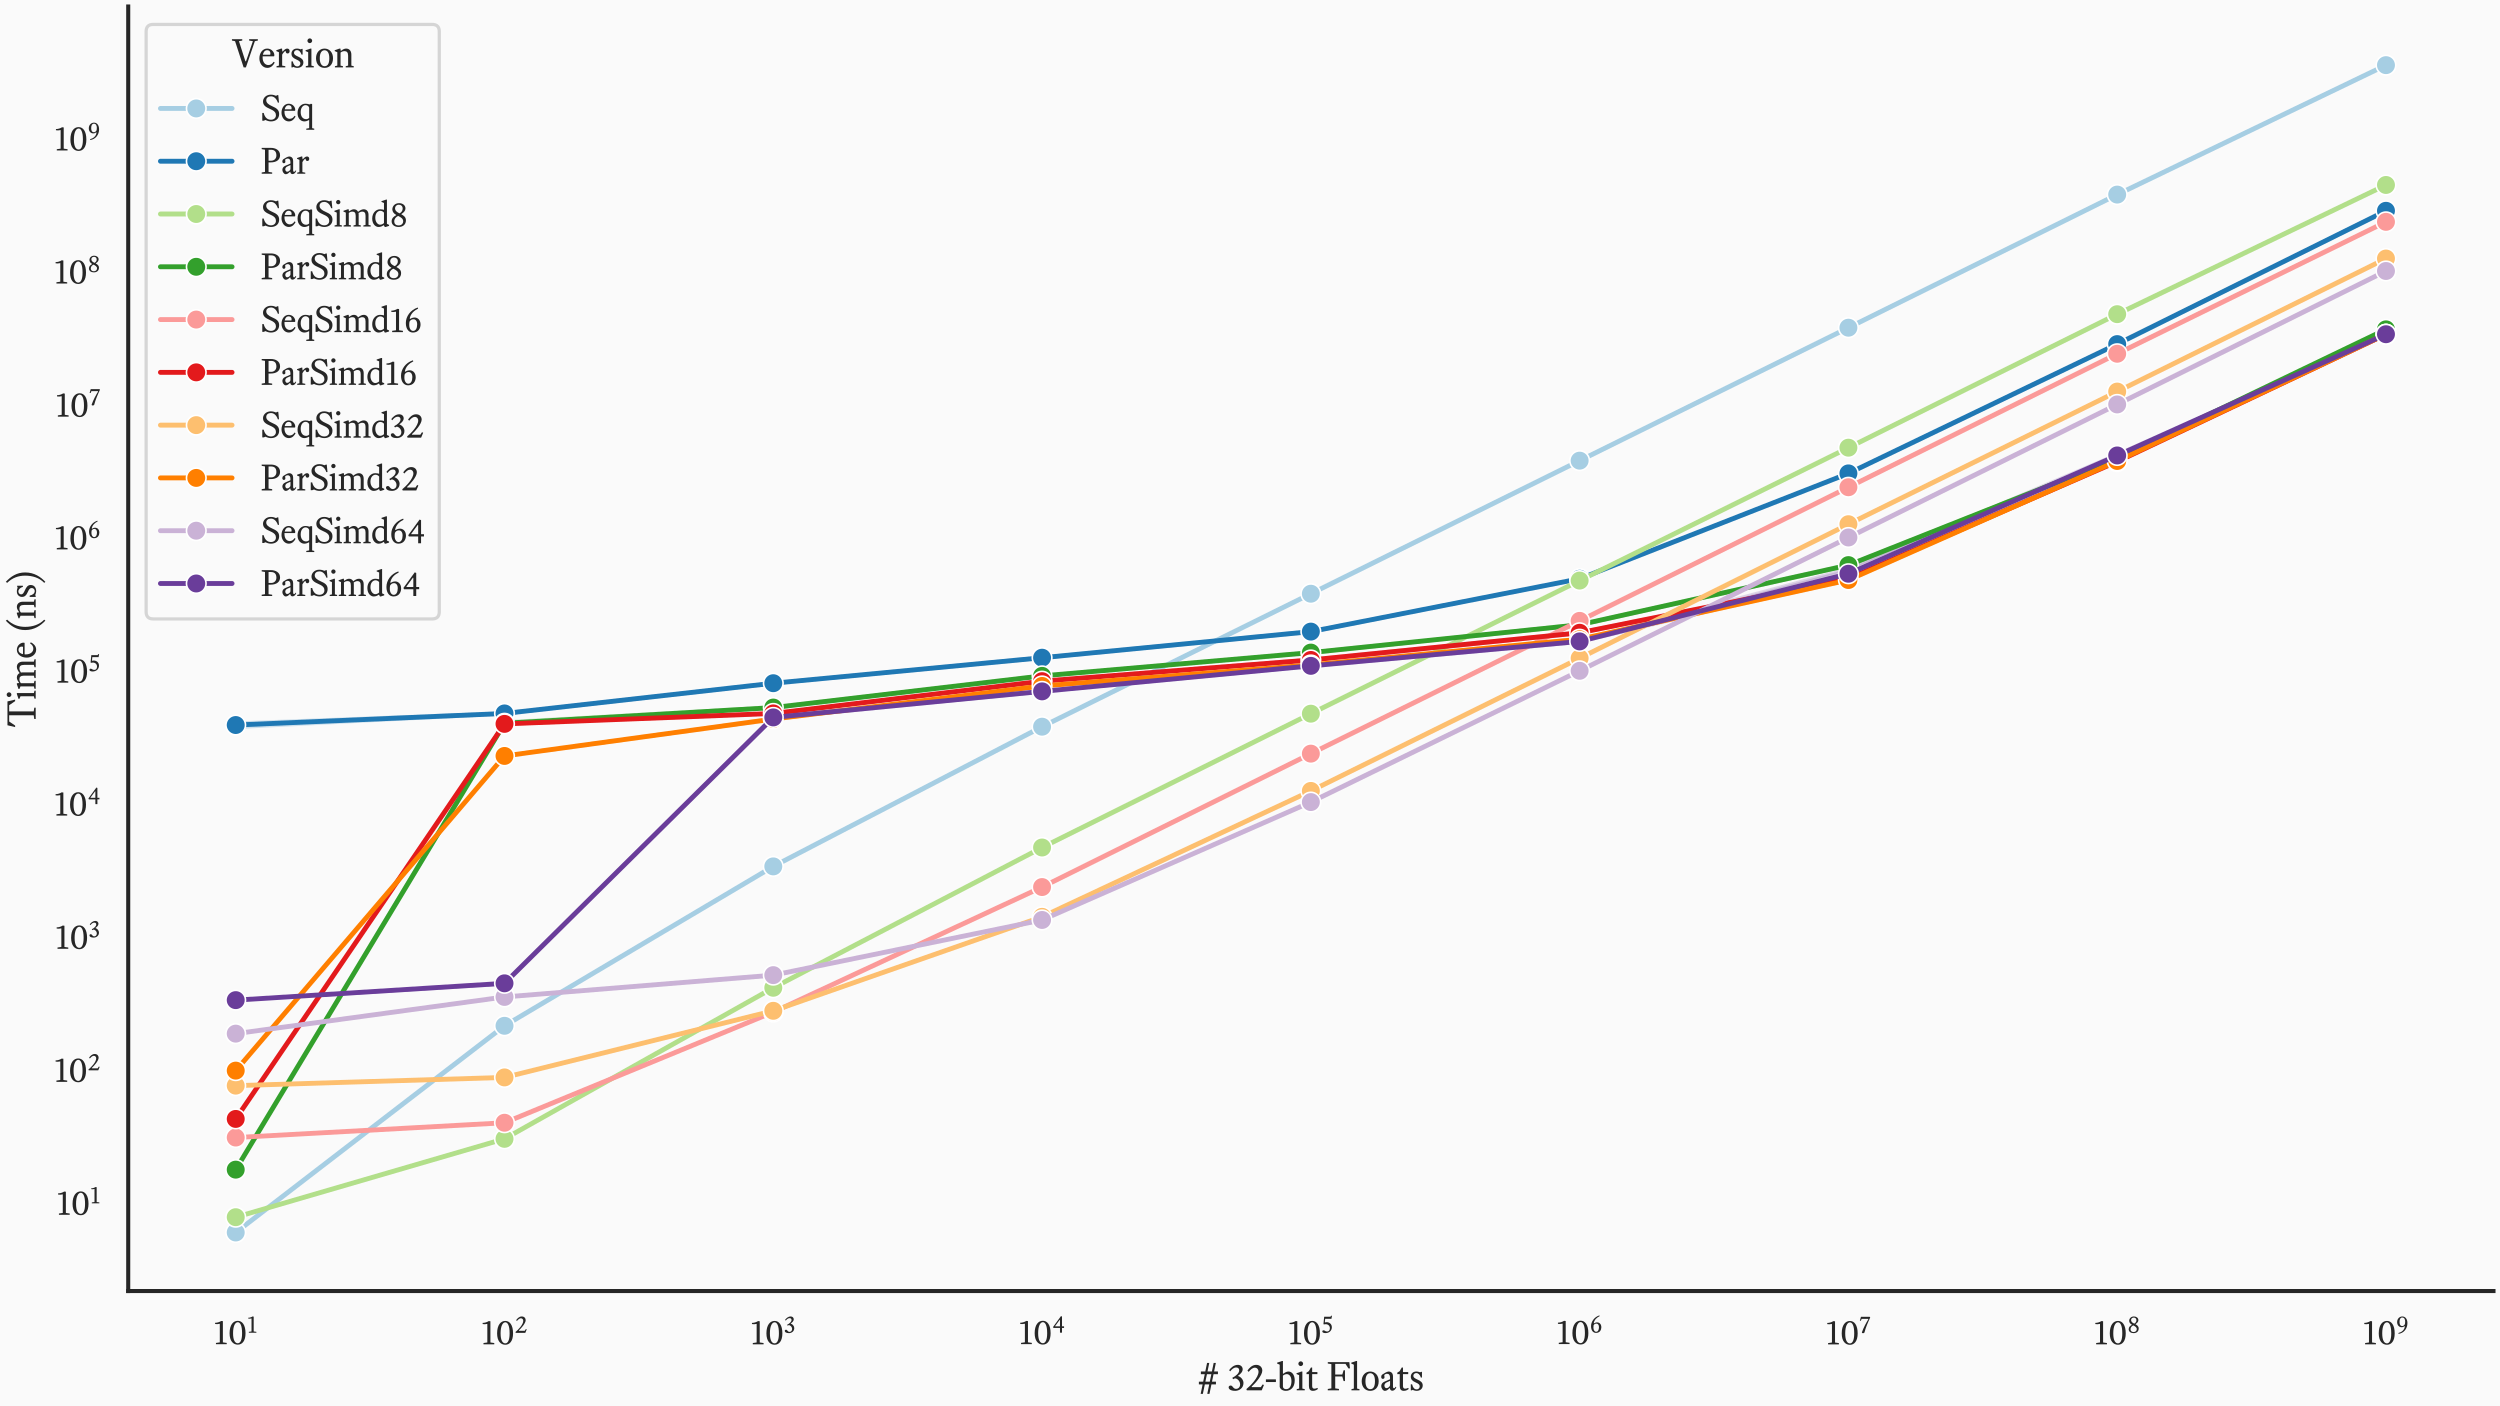 <svg xmlns="http://www.w3.org/2000/svg" xmlns:xlink="http://www.w3.org/1999/xlink" width="1536" height="864" viewBox="0 0 1152 648"><defs><style>*{stroke-linejoin:round;stroke-linecap:butt}</style></defs><g id="figure_1"><path id="patch_1" d="M0 648h1152V0H0z" style="fill:#fafafa"/><g id="axes_1"><path id="patch_2" d="M59.083 594.895H1149V3H59.083z" style="fill:#fafafa"/><g id="matplotlib.axis_1"><g id="xtick_1"><g id="text_1" style="fill:#262626" transform="matrix(.165 0 0 -.165 98.313 619.507)"><defs><path id="EquityBRegular-31" d="M307 3533c205-51 519-39 819 32V320l-672-96V0h1882v224l-672 96v3706l-288 32c-314-199-672-314-1069-320z" transform="scale(.016)"/><path id="EquityBRegular-30" d="M288 1907C288 538 934-77 1722-77c761 0 1350 634 1350 1984 0 1472-589 2176-1350 2176-788 0-1434-685-1434-2176m608 7c0 1318 390 1926 826 1926 403 0 748-538 748-1926 0-1280-345-1748-748-1748-436 0-826 442-826 1748" transform="scale(.016)"/></defs><use xlink:href="#EquityBRegular-31" transform="translate(0 .558)"/><use xlink:href="#EquityBRegular-30" transform="translate(40.7 .558)"/><use xlink:href="#EquityBRegular-31" transform="matrix(.7 0 0 .7 94.001 32.616)"/></g></g><g id="xtick_2"><g id="text_2" style="fill:#262626" transform="matrix(.165 0 0 -.165 221.59 619.507)"><defs><path id="EquityBRegular-32" d="M2176 2989c0-935-1280-2253-1946-2784L307 0h2375l358 864-211 83-288-435H1107l-38 90c582 518 1709 1798 1709 2553 0 506-340 928-992 928-647 0-1146-557-1383-921l192-205c314 384 634 672 992 672 371 0 589-301 589-640" transform="scale(.016)"/></defs><use xlink:href="#EquityBRegular-31" transform="translate(0 .284)"/><use xlink:href="#EquityBRegular-30" transform="translate(40.7 .284)"/><use xlink:href="#EquityBRegular-32" transform="matrix(.7 0 0 .7 94.001 32.342)"/></g></g><g id="xtick_3"><g id="text_3" style="fill:#262626" transform="matrix(.165 0 0 -.165 345.69 619.507)"><defs><path id="EquityBRegular-33" d="M2470 3366c0 442-352 717-761 717-679 0-1152-499-1408-851l179-192c243 339 563 621 947 621 295 0 487-154 487-455 0-441-474-876-1108-1203l148-224 230 128c205 96 877-288 877-947 0-506-359-723-634-723-518 0-518 537-870 537-224 0-333-147-333-281 0-327 371-570 1056-570 595 0 1318 410 1318 1255 0 512-416 985-857 1113v64c301 199 729 570 729 1011" transform="scale(.016)"/></defs><use xlink:href="#EquityBRegular-31" transform="translate(0 .284)"/><use xlink:href="#EquityBRegular-30" transform="translate(40.7 .284)"/><use xlink:href="#EquityBRegular-33" transform="matrix(.7 0 0 .7 94.001 32.342)"/></g></g><g id="xtick_4"><g id="text_4" style="fill:#262626" transform="matrix(.165 0 0 -.165 469.297 619.507)"><defs><path id="EquityBRegular-34" d="M2214 4134 237 1414l102-236h1626V0h505v1184h512v390h-512v2452zm-249-972V1574H781l-32 64 1145 1562z" transform="scale(.016)"/></defs><use xlink:href="#EquityBRegular-31" transform="translate(0 .727)"/><use xlink:href="#EquityBRegular-30" transform="translate(40.7 .727)"/><use xlink:href="#EquityBRegular-34" transform="matrix(.7 0 0 .7 94.001 32.784)"/></g></g><g id="xtick_5"><g id="text_5" style="fill:#262626" transform="matrix(.165 0 0 -.165 593.4 619.507)"><defs><path id="EquityBRegular-35" d="m506 2189 115-115c57 12 185 70 467 70 602 0 1024-435 1024-986 0-595-294-838-698-838-486 0-531 301-889 301-205 0-301-141-301-295 0-243 320-403 794-403 896 0 1587 583 1587 1472 0 813-666 1255-1287 1255-192 0-313-32-396-71l-64 64 83 851h1561l135 762h-218l-166-250H685z" transform="scale(.016)"/></defs><use xlink:href="#EquityBRegular-31" transform="translate(0 .392)"/><use xlink:href="#EquityBRegular-30" transform="translate(40.7 .392)"/><use xlink:href="#EquityBRegular-35" transform="matrix(.7 0 0 .7 94.001 32.45)"/></g></g><g id="xtick_6"><g id="text_6" style="fill:#262626" transform="matrix(.165 0 0 -.165 717.088 619.507)"><defs><path id="EquityBRegular-36" d="M973 2355c160 871 768 1395 1472 1747l-64 192C1082 3859 301 2733 301 1587 301 499 838-77 1542-77c973 0 1325 768 1325 1402 0 877-582 1222-1024 1222-320 0-601-109-768-243zm-39-544c154 295 410 435 698 435 346 0 646-275 646-896 0-684-256-1145-710-1145-378 0-678 416-678 1043 0 192 12 416 44 563" transform="scale(.016)"/></defs><use xlink:href="#EquityBRegular-31" transform="translate(0 .977)"/><use xlink:href="#EquityBRegular-30" transform="translate(40.7 .977)"/><use xlink:href="#EquityBRegular-36" transform="matrix(.7 0 0 .7 94.001 33.034)"/></g></g><g id="xtick_7"><g id="text_7" style="fill:#262626" transform="matrix(.165 0 0 -.165 841.19 619.507)"><defs><path id="EquityBRegular-37" d="M2637 4006H448l-275-979h256l185 467h1632l45-89C1773 2560 1094 1331 691 166 634 0 781-77 954-77c249 0 352 109 384 237 249 1056 902 2598 1420 3680z" transform="scale(.016)"/></defs><use xlink:href="#EquityBRegular-31" transform="translate(0 .127)"/><use xlink:href="#EquityBRegular-30" transform="translate(40.7 .127)"/><use xlink:href="#EquityBRegular-37" transform="matrix(.7 0 0 .7 94.001 32.184)"/></g></g><g id="xtick_8"><g id="text_8" style="fill:#262626" transform="matrix(.165 0 0 -.165 964.714 619.507)"><defs><path id="EquityBRegular-38" d="M365 902c0-601 518-979 1222-979 768 0 1274 448 1274 1159 0 563-384 832-794 1049v51c461 301 711 589 711 986 0 538-487 915-1108 915-736 0-1184-525-1184-1094 0-378 263-749 672-954v-57c-403-218-793-500-793-1076m454-12c0 441 288 787 679 966 492-243 883-486 883-928 0-435-314-730-794-730-544 0-768 314-768 692m141 2304c0 313 243 614 666 614 384 0 665-250 665-659 0-371-179-627-531-851-467 204-800 460-800 896" transform="scale(.016)"/></defs><use xlink:href="#EquityBRegular-31" transform="translate(0 .284)"/><use xlink:href="#EquityBRegular-30" transform="translate(40.7 .284)"/><use xlink:href="#EquityBRegular-38" transform="matrix(.7 0 0 .7 94.001 32.342)"/></g></g><g id="xtick_9"><g id="text_9" style="fill:#262626" transform="matrix(.165 0 0 -.165 1088.65 619.507)"><defs><path id="EquityBRegular-39" d="M2163 1606C2061 704 1363 154 589-32l-32-224C1926-90 2803 1075 2803 2419c0 1031-531 1664-1273 1664-602 0-1293-486-1293-1401 0-845 550-1287 1120-1287 313 0 537 128 704 263zm7 544c-173-281-359-460-666-460-403 0-672 268-672 1030 0 730 250 1101 672 1101 493 0 736-410 736-999 0-300-32-505-70-672" transform="scale(.016)"/></defs><use xlink:href="#EquityBRegular-31" transform="translate(0 .284)"/><use xlink:href="#EquityBRegular-30" transform="translate(40.7 .284)"/><use xlink:href="#EquityBRegular-39" transform="matrix(.7 0 0 .7 94.001 32.342)"/></g></g><g id="text_10" style="fill:#262626" transform="matrix(.18 0 0 -.18 551.887 640.68)"><defs><path id="EquityBRegular-23" d="M1856 4390h-352l-282-1363H512v-441h621L883 1395H192V954h602L480-557h352l314 1511h704L1536-557h352l314 1511h723v441h-634l250 1191h704v441h-615l282 1363h-352l-282-1363h-704zm-621-2995 250 1191h704l-250-1191z" transform="scale(.016)"/><path id="EquityBRegular-2d" d="M205 1760v-429h1600v429z" transform="scale(.016)"/><path id="EquityBRegular-62" d="M966 2349c128 115 359 249 615 249 409 0 749-390 749-1126 0-794-308-1280-852-1280-275 0-512 141-512 442zM448 570c77-378 486-647 998-647 698 0 1408 493 1408 1677 0 1011-544 1414-998 1414-275 0-544-134-838-358l-52 38v2004H813L32 4429v-135l416-185z" transform="scale(.016)"/><path id="EquityBRegular-69" d="M1075 3014H922l-781-268v-135l416-179V288l-384-96V0h1286v192l-384 96zM435 4262c0-198 179-377 378-377 205 0 384 179 384 377 0 205-179 384-384 384-199 0-378-179-378-384" transform="scale(.016)"/><path id="EquityBRegular-74" d="M531 2598V710c0-512 192-787 659-787 372 0 660 186 781 307l-83 167c-166-96-358-128-493-128-211 0-345 134-345 422v1907h838v333h-838v723H851l-339-588-371-231v-237z" transform="scale(.016)"/><path id="EquityBRegular-46" d="M173 4518v-224l576-96V320l-576-96V0h1792v224l-602 96v1901h1133l205-730h224v1728h-224l-205-685H1363v1709h1645l467-729h250l-103 1004z" transform="scale(.016)"/><path id="EquityBRegular-6c" d="M1075 4698H922l-781-269v-135l416-185V288l-384-96V0h1286v192l-384 96z" transform="scale(.016)"/><path id="EquityBRegular-6f" d="M218 1466C218 474 832-77 1581-77s1357 519 1357 1543c0 966-608 1548-1357 1548S218 2419 218 1466m601 6c0 934 359 1274 762 1274s761-327 761-1274c0-1024-358-1280-761-1280S819 550 819 1472" transform="scale(.016)"/><path id="EquityBRegular-61" d="M1677 883c0-301-339-531-583-531-185 0-326 205-326 442 0 249 218 422 358 480l551 249zm365-941c192 0 492 135 646 583l-128 51c-45-109-141-237-250-237-140 0-166 135-166 275v1632c0 448-243 768-704 768-256 0-774-320-1005-480-134-115-179-243-179-384 0-185 115-313 250-313 147 0 281 83 281 249 0 128-32 288-38 365 77 115 288 205 429 205 313 0 492-186 492-608v-269l-902-390c-352-147-506-429-506-711 0-288 256-755 583-755 262 0 467 141 736 423h64c19-263 185-404 397-404" transform="scale(.016)"/><path id="EquityBRegular-73" d="M301 0h179l96 83C678 38 966-77 1235-77c519 0 973 301 973 871 0 473-339 704-832 928-442 204-672 339-672 601 0 263 218 448 486 448 244 0 564-198 711-723h185v915h-140l-160-77c-128 52-340 128-615 128-601 0-870-441-870-812 0-436 230-698 742-916 563-249 679-396 679-659 0-237-192-473-474-473-397 0-634 332-736 806H301z" transform="scale(.016)"/></defs><use xlink:href="#EquityBRegular-23"/><use xlink:href="#EquityBRegular-33" transform="translate(75.7)"/><use xlink:href="#EquityBRegular-32" transform="translate(121)"/><use xlink:href="#EquityBRegular-2d" transform="translate(171.4)"/><use xlink:href="#EquityBRegular-62" transform="translate(202.8)"/><use xlink:href="#EquityBRegular-69" transform="translate(250.8)"/><use xlink:href="#EquityBRegular-74" transform="translate(276.3)"/><use xlink:href="#EquityBRegular-46" transform="translate(330.3)"/><use xlink:href="#EquityBRegular-6c" transform="translate(390.9)"/><use xlink:href="#EquityBRegular-6f" transform="translate(416.4)"/><use xlink:href="#EquityBRegular-61" transform="translate(465.7)"/><use xlink:href="#EquityBRegular-74" transform="translate(508.8)"/><use xlink:href="#EquityBRegular-73" transform="translate(540.8)"/></g></g><g id="matplotlib.axis_2"><g id="ytick_1"><g id="text_11" style="fill:#262626" transform="matrix(.165 0 0 -.165 25.958 559.866)"><use xlink:href="#EquityBRegular-31" transform="translate(0 .558)"/><use xlink:href="#EquityBRegular-30" transform="translate(40.7 .558)"/><use xlink:href="#EquityBRegular-31" transform="matrix(.7 0 0 .7 94.001 32.616)"/></g></g><g id="ytick_2"><g id="text_12" style="fill:#262626" transform="matrix(.165 0 0 -.165 24.803 498.557)"><use xlink:href="#EquityBRegular-31" transform="translate(0 .284)"/><use xlink:href="#EquityBRegular-30" transform="translate(40.7 .284)"/><use xlink:href="#EquityBRegular-32" transform="matrix(.7 0 0 .7 94.001 32.342)"/></g></g><g id="ytick_3"><g id="text_13" style="fill:#262626" transform="matrix(.165 0 0 -.165 25.298 437.248)"><use xlink:href="#EquityBRegular-31" transform="translate(0 .284)"/><use xlink:href="#EquityBRegular-30" transform="translate(40.7 .284)"/><use xlink:href="#EquityBRegular-33" transform="matrix(.7 0 0 .7 94.001 32.342)"/></g></g><g id="ytick_4"><g id="text_14" style="fill:#262626" transform="matrix(.165 0 0 -.165 24.803 375.939)"><use xlink:href="#EquityBRegular-31" transform="translate(0 .727)"/><use xlink:href="#EquityBRegular-30" transform="translate(40.7 .727)"/><use xlink:href="#EquityBRegular-34" transform="matrix(.7 0 0 .7 94.001 32.784)"/></g></g><g id="ytick_5"><g id="text_15" style="fill:#262626" transform="matrix(.165 0 0 -.165 25.298 314.63)"><use xlink:href="#EquityBRegular-31" transform="translate(0 .392)"/><use xlink:href="#EquityBRegular-30" transform="translate(40.7 .392)"/><use xlink:href="#EquityBRegular-35" transform="matrix(.7 0 0 .7 94.001 32.45)"/></g></g><g id="ytick_6"><g id="text_16" style="fill:#262626" transform="matrix(.165 0 0 -.165 24.968 253.32)"><use xlink:href="#EquityBRegular-31" transform="translate(0 .977)"/><use xlink:href="#EquityBRegular-30" transform="translate(40.7 .977)"/><use xlink:href="#EquityBRegular-36" transform="matrix(.7 0 0 .7 94.001 33.034)"/></g></g><g id="ytick_7"><g id="text_17" style="fill:#262626" transform="matrix(.165 0 0 -.165 25.463 192.012)"><use xlink:href="#EquityBRegular-31" transform="translate(0 .127)"/><use xlink:href="#EquityBRegular-30" transform="translate(40.7 .127)"/><use xlink:href="#EquityBRegular-37" transform="matrix(.7 0 0 .7 94.001 32.184)"/></g></g><g id="ytick_8"><g id="text_18" style="fill:#262626" transform="matrix(.165 0 0 -.165 24.803 130.703)"><use xlink:href="#EquityBRegular-31" transform="translate(0 .284)"/><use xlink:href="#EquityBRegular-30" transform="translate(40.7 .284)"/><use xlink:href="#EquityBRegular-38" transform="matrix(.7 0 0 .7 94.001 32.342)"/></g></g><g id="ytick_9"><g id="text_19" style="fill:#262626" transform="matrix(.165 0 0 -.165 24.968 69.394)"><use xlink:href="#EquityBRegular-31" transform="translate(0 .284)"/><use xlink:href="#EquityBRegular-30" transform="translate(40.7 .284)"/><use xlink:href="#EquityBRegular-39" transform="matrix(.7 0 0 .7 94.001 32.342)"/></g></g><g id="text_20" style="fill:#262626" transform="matrix(0 -.18 -.18 0 16.447 335.272)"><defs><path id="EquityBRegular-54" d="M371 4518 77 3290h249l647 953h998V320l-601-96V0h1817v224l-601 96v3923h998l646-953h250l-294 1228z" transform="scale(.016)"/><path id="EquityBRegular-6d" d="M3168 0v192l-384 96v1818c0 89-13 179-19 262 173 109 429 237 633 237 372 0 589-186 589-743V288l-384-96V0h1287v192l-384 96v1747c0 679-391 979-839 979-358 0-672-211-992-448-141 308-416 448-723 448-275 0-518-134-819-358l-51 38-39 320H890l-762-268v-135l416-179V288l-384-96V0h1286v192l-384 96v2080c128 115 359 237 615 237 377 0 589-186 589-743V288l-384-96V0z" transform="scale(.016)"/><path id="EquityBRegular-65" d="M1466 2752c300 0 518-186 518-493 0-64-6-160-32-230H774c84 409 301 723 692 723m-724-979h1799c64 0 70 83 70 205 0 428-422 1036-1139 1036-736 0-1254-697-1254-1574C218 672 710-77 1491-77c640 0 992 487 1184 858l-179 121c-230-371-512-524-851-524-467 0-909 403-909 1216 0 57 0 121 6 179" transform="scale(.016)"/><path id="EquityBRegular-28" d="M2118-1363C1318-602 966 499 966 1683c0 1082 346 2055 1152 2880l-160 218C1101 3981 454 3034 454 1683c0-1459 717-2489 1511-3232z" transform="scale(.016)"/><path id="EquityBRegular-6e" d="M3174 0v192l-384 96v1747c0 679-390 979-838 979-275 0-518-134-819-358l-51 38-39 320H890l-762-268v-135l416-179V288l-384-96V0h1286v192l-384 96v2080c128 115 359 237 615 237 377 0 595-186 595-743V288l-384-96V0z" transform="scale(.016)"/><path id="EquityBRegular-29" d="m134-1363 154-186c794 743 1510 1773 1510 3232 0 1351-646 2298-1504 3098l-160-218c807-825 1152-1798 1152-2880 0-1184-352-2285-1152-3046" transform="scale(.016)"/></defs><use xlink:href="#EquityBRegular-54"/><use xlink:href="#EquityBRegular-69" transform="translate(71.2)"/><use xlink:href="#EquityBRegular-6d" transform="translate(96.7)"/><use xlink:href="#EquityBRegular-65" transform="translate(175.6)"/><use xlink:href="#EquityBRegular-28" transform="translate(242.4)"/><use xlink:href="#EquityBRegular-6e" transform="translate(277.6)"/><use xlink:href="#EquityBRegular-73" transform="translate(329.7)"/><use xlink:href="#EquityBRegular-29" transform="translate(368.4)"/></g></g><g id="FillBetweenPolyCollection_1"><defs><path id="me56386e0fa" d="M108.625-80.132v.122l123.854-95.251 123.854-73.47 123.854-64.304 123.855-61.333 123.854-61.32 123.854-61.285 123.854-61.3 123.854-59.61v-.212l-123.854 59.71L851.75-497.02l-123.854 61.24-123.854 61.321-123.855 61.205-123.854 64.448-123.854 73.437z" style="stroke:#a6cee3;stroke-opacity:.2;stroke-width:1.5"/></defs><g clip-path="url(#p1afd0a4e91)"><use xlink:href="#me56386e0fa" y="648" style="fill:#a6cee3;fill-opacity:.2;stroke:#a6cee3;stroke-opacity:.2;stroke-width:1.5"/></g></g><g id="FillBetweenPolyCollection_2"><defs><path id="m9a1bfcbd05" d="M108.625-314.825v2.061l123.854-6.29 123.854-13.937 123.854-11.718 123.855-11.997 123.854-24.498 123.854-48.6 123.854-59.474 123.854-61.468v-.259L975.604-489.62 851.75-429.919l-123.854 48.486-123.854 24.23-123.855 12.022-123.854 11.84-123.854 13.902z" style="stroke:#1f78b4;stroke-opacity:.2;stroke-width:1.5"/></defs><g clip-path="url(#p1afd0a4e91)"><use xlink:href="#m9a1bfcbd05" y="648" style="fill:#1f78b4;fill-opacity:.2;stroke:#1f78b4;stroke-opacity:.2;stroke-width:1.5"/></g></g><g id="FillBetweenPolyCollection_3"><defs><path id="me8e10c7ef0" d="M108.625-87.217v.184l123.854-36.11 123.854-69.642 123.854-64.644 123.855-61.658 123.854-61.33 123.854-61.265 123.854-61.456 123.854-59.54v-.189l-123.854 59.531-123.854 61.602-123.854 61.217-123.854 61.336-123.855 61.663-123.854 64.638-123.854 69.573z" style="stroke:#b2df8a;stroke-opacity:.2;stroke-width:1.5"/></defs><g clip-path="url(#p1afd0a4e91)"><use xlink:href="#me8e10c7ef0" y="648" style="fill:#b2df8a;fill-opacity:.2;stroke:#b2df8a;stroke-opacity:.2;stroke-width:1.5"/></g></g><g id="FillBetweenPolyCollection_4"><defs><path id="md18dd9688c" d="M108.625-109.075v.088l123.854-205.056 123.854-7.631 123.854-14.746 123.855-10.648 123.854-12.755 123.854-27.494 123.854-49.125 123.854-59.476v-.715l-123.854 59.575-123.854 49.17-123.854 27.465-123.854 12.936L480.187-336.7 356.333-322.22l-123.854 6.837z" style="stroke:#33a02c;stroke-opacity:.2;stroke-width:1.5"/></defs><g clip-path="url(#p1afd0a4e91)"><use xlink:href="#md18dd9688c" y="648" style="fill:#33a02c;fill-opacity:.2;stroke:#33a02c;stroke-opacity:.2;stroke-width:1.5"/></g></g><g id="FillBetweenPolyCollection_5"><defs><path id="m30d14d9b09" d="M108.625-123.883v.12l123.854-6.842 123.854-50.966 123.854-57.652 123.855-61.45 123.854-61.211 123.854-61.512 123.854-61.466 123.854-60.828v-.189l-123.854 60.746-123.854 61.557-123.854 61.632-123.854 61.171-123.855 61.498-123.854 57.596-123.854 51.007z" style="stroke:#fb9a99;stroke-opacity:.2;stroke-width:1.5"/></defs><g clip-path="url(#p1afd0a4e91)"><use xlink:href="#m30d14d9b09" y="648" style="fill:#fb9a99;fill-opacity:.2;stroke:#fb9a99;stroke-opacity:.2;stroke-width:1.5"/></g></g><g id="FillBetweenPolyCollection_6"><defs><path id="mff1ab9a682" d="M108.625-132.466v.13L232.479-314.23l123.854-4.889 123.854-14.735 123.855-9.591 123.854-12.62 123.854-25.14 123.854-53.968 123.854-58.752v-.095l-123.854 58.639-123.854 53.834-123.854 24.805-123.854 12.485-123.855 9.897-123.854 14.96-123.854 4.773z" style="stroke:#e31a1c;stroke-opacity:.2;stroke-width:1.5"/></defs><g clip-path="url(#p1afd0a4e91)"><use xlink:href="#mff1ab9a682" y="648" style="fill:#e31a1c;fill-opacity:.2;stroke:#e31a1c;stroke-opacity:.2;stroke-width:1.5"/></g></g><g id="FillBetweenPolyCollection_7"><defs><path id="mdbce5f2c1e" d="M108.625-147.809v.14l123.854-3.826 123.854-30.584 123.854-43.412 123.855-57.997 123.854-61.191 123.854-61.665 123.854-61.172 123.854-61.26v-.194l-123.854 61.357-123.854 61.05-123.854 61.848-123.854 61.096-123.855 58.052-123.854 43.202-123.854 30.801z" style="stroke:#fdbf6f;stroke-opacity:.2;stroke-width:1.5"/></defs><g clip-path="url(#p1afd0a4e91)"><use xlink:href="#mdbce5f2c1e" y="648" style="fill:#fdbf6f;fill-opacity:.2;stroke:#fdbf6f;stroke-opacity:.2;stroke-width:1.5"/></g></g><g id="FillBetweenPolyCollection_8"><defs><path id="mf5f29d0288" d="M108.625-154.782v.237L232.479-299.48l123.854-16.941 123.854-15.155 123.855-9.601 123.854-11.895 123.854-27.46 123.854-54.908 123.854-58.496v-.066l-123.854 58.277-123.854 54.819-123.854 27.112-123.854 11.841-123.855 9.718-123.854 15.278L232.48-299.81z" style="stroke:#ff7f00;stroke-opacity:.2;stroke-width:1.5"/></defs><g clip-path="url(#p1afd0a4e91)"><use xlink:href="#mf5f29d0288" y="648" style="fill:#ff7f00;fill-opacity:.2;stroke:#ff7f00;stroke-opacity:.2;stroke-width:1.5"/></g></g><g id="FillBetweenPolyCollection_9"><defs><path id="m9f44f82a59" d="M108.625-171.77v.145l123.854-16.904 123.854-10.098 123.854-25.426 123.855-54.314 123.854-60.483 123.854-61.43 123.854-61.307 123.854-61.442v-.23l-123.854 61.562L851.75-400.37 727.896-338.93l-123.854 60.48-123.855 54.349-123.854 25.4-123.854 10.004z" style="stroke:#cab2d6;stroke-opacity:.2;stroke-width:1.5"/></defs><g clip-path="url(#p1afd0a4e91)"><use xlink:href="#m9f44f82a59" y="648" style="fill:#cab2d6;fill-opacity:.2;stroke:#cab2d6;stroke-opacity:.2;stroke-width:1.5"/></g></g><g id="FillBetweenPolyCollection_10"><defs><path id="mecf4348dee" d="M108.625-187.185v.088l123.854-7.638 123.854-122.162 123.854-12.35 123.855-11.664 123.854-11.192 123.854-29.546 123.854-55.938 123.854-56.344v-.123l-123.854 55.35-123.854 52.797-123.854 33.165-123.854 11.326-123.855 11.83-123.854 11.64L232.48-195.039z" style="stroke:#6a3d9a;stroke-opacity:.2;stroke-width:1.5"/></defs><g clip-path="url(#p1afd0a4e91)"><use xlink:href="#mecf4348dee" y="648" style="fill:#6a3d9a;fill-opacity:.2;stroke:#6a3d9a;stroke-opacity:.2;stroke-width:1.5"/></g></g><g id="line2d_1"><path d="m108.625 567.931 123.854-95.243 123.854-73.453 123.854-64.375 123.855-61.272 123.854-61.317 123.854-61.266 123.854-61.339 123.854-59.646" clip-path="url(#p1afd0a4e91)" style="fill:none;stroke:#a6cee3;stroke-width:2.25;stroke-linecap:round"/><defs><path id="m28c8f9e416" d="M0 4.5a4.5 4.5 0 1 0 0-9 4.5 4.5 0 0 0 0 9z" style="stroke:#fff;stroke-width:.75"/></defs><g clip-path="url(#p1afd0a4e91)"><use xlink:href="#m28c8f9e416" x="108.625" y="567.931" style="fill:#a6cee3;stroke:#fff;stroke-width:.75"/><use xlink:href="#m28c8f9e416" x="232.479" y="472.688" style="fill:#a6cee3;stroke:#fff;stroke-width:.75"/><use xlink:href="#m28c8f9e416" x="356.333" y="399.235" style="fill:#a6cee3;stroke:#fff;stroke-width:.75"/><use xlink:href="#m28c8f9e416" x="480.187" y="334.86" style="fill:#a6cee3;stroke:#fff;stroke-width:.75"/><use xlink:href="#m28c8f9e416" x="604.042" y="273.588" style="fill:#a6cee3;stroke:#fff;stroke-width:.75"/><use xlink:href="#m28c8f9e416" x="727.896" y="212.271" style="fill:#a6cee3;stroke:#fff;stroke-width:.75"/><use xlink:href="#m28c8f9e416" x="851.75" y="151.005" style="fill:#a6cee3;stroke:#fff;stroke-width:.75"/><use xlink:href="#m28c8f9e416" x="975.604" y="89.666" style="fill:#a6cee3;stroke:#fff;stroke-width:.75"/><use xlink:href="#m28c8f9e416" x="1099.458" y="30.02" style="fill:#a6cee3;stroke:#fff;stroke-width:.75"/></g></g><g id="line2d_2"><path d="m108.625 334.094 123.854-5.342 123.854-13.93 123.854-11.75 123.855-12.027 123.854-24.358L851.75 218.14l123.854-59.577 123.854-61.427" clip-path="url(#p1afd0a4e91)" style="fill:none;stroke:#1f78b4;stroke-width:2.25;stroke-linecap:round"/><defs><path id="m726bb22113" d="M0 4.5a4.5 4.5 0 1 0 0-9 4.5 4.5 0 0 0 0 9z" style="stroke:#fff;stroke-width:.75"/></defs><g clip-path="url(#p1afd0a4e91)"><use xlink:href="#m726bb22113" x="108.625" y="334.094" style="fill:#1f78b4;stroke:#fff;stroke-width:.75"/><use xlink:href="#m726bb22113" x="232.479" y="328.752" style="fill:#1f78b4;stroke:#fff;stroke-width:.75"/><use xlink:href="#m726bb22113" x="356.333" y="314.823" style="fill:#1f78b4;stroke:#fff;stroke-width:.75"/><use xlink:href="#m726bb22113" x="480.187" y="303.071" style="fill:#1f78b4;stroke:#fff;stroke-width:.75"/><use xlink:href="#m726bb22113" x="604.042" y="291.045" style="fill:#1f78b4;stroke:#fff;stroke-width:.75"/><use xlink:href="#m726bb22113" x="727.896" y="266.687" style="fill:#1f78b4;stroke:#fff;stroke-width:.75"/><use xlink:href="#m726bb22113" x="851.75" y="218.14" style="fill:#1f78b4;stroke:#fff;stroke-width:.75"/><use xlink:href="#m726bb22113" x="975.604" y="158.563" style="fill:#1f78b4;stroke:#fff;stroke-width:.75"/><use xlink:href="#m726bb22113" x="1099.458" y="97.136" style="fill:#1f78b4;stroke:#fff;stroke-width:.75"/></g></g><g id="line2d_3"><path d="m108.625 560.883 123.854-36.105 123.854-69.612 123.854-64.635 123.855-61.664 123.854-61.333 123.854-61.24 123.854-61.524 123.854-59.537" clip-path="url(#p1afd0a4e91)" style="fill:none;stroke:#b2df8a;stroke-width:2.25;stroke-linecap:round"/><defs><path id="m769a76b542" d="M0 4.5a4.5 4.5 0 1 0 0-9 4.5 4.5 0 0 0 0 9z" style="stroke:#fff;stroke-width:.75"/></defs><g clip-path="url(#p1afd0a4e91)"><use xlink:href="#m769a76b542" x="108.625" y="560.883" style="fill:#b2df8a;stroke:#fff;stroke-width:.75"/><use xlink:href="#m769a76b542" x="232.479" y="524.778" style="fill:#b2df8a;stroke:#fff;stroke-width:.75"/><use xlink:href="#m769a76b542" x="356.333" y="455.166" style="fill:#b2df8a;stroke:#fff;stroke-width:.75"/><use xlink:href="#m769a76b542" x="480.187" y="390.531" style="fill:#b2df8a;stroke:#fff;stroke-width:.75"/><use xlink:href="#m769a76b542" x="604.042" y="328.867" style="fill:#b2df8a;stroke:#fff;stroke-width:.75"/><use xlink:href="#m769a76b542" x="727.896" y="267.534" style="fill:#b2df8a;stroke:#fff;stroke-width:.75"/><use xlink:href="#m769a76b542" x="851.75" y="206.294" style="fill:#b2df8a;stroke:#fff;stroke-width:.75"/><use xlink:href="#m769a76b542" x="975.604" y="144.77" style="fill:#b2df8a;stroke:#fff;stroke-width:.75"/><use xlink:href="#m769a76b542" x="1099.458" y="85.233" style="fill:#b2df8a;stroke:#fff;stroke-width:.75"/></g></g><g id="line2d_4"><path d="m108.625 538.972 123.854-205.694 123.854-7.233 123.854-14.606 123.855-10.726 123.854-12.837 123.854-27.474 123.854-49.118 123.854-59.515" clip-path="url(#p1afd0a4e91)" style="fill:none;stroke:#33a02c;stroke-width:2.25;stroke-linecap:round"/><defs><path id="mfed8202e74" d="M0 4.5a4.5 4.5 0 1 0 0-9 4.5 4.5 0 0 0 0 9z" style="stroke:#fff;stroke-width:.75"/></defs><g clip-path="url(#p1afd0a4e91)"><use xlink:href="#mfed8202e74" x="108.625" y="538.972" style="fill:#33a02c;stroke:#fff;stroke-width:.75"/><use xlink:href="#mfed8202e74" x="232.479" y="333.278" style="fill:#33a02c;stroke:#fff;stroke-width:.75"/><use xlink:href="#mfed8202e74" x="356.333" y="326.045" style="fill:#33a02c;stroke:#fff;stroke-width:.75"/><use xlink:href="#mfed8202e74" x="480.187" y="311.439" style="fill:#33a02c;stroke:#fff;stroke-width:.75"/><use xlink:href="#mfed8202e74" x="604.042" y="300.713" style="fill:#33a02c;stroke:#fff;stroke-width:.75"/><use xlink:href="#mfed8202e74" x="727.896" y="287.876" style="fill:#33a02c;stroke:#fff;stroke-width:.75"/><use xlink:href="#mfed8202e74" x="851.75" y="260.402" style="fill:#33a02c;stroke:#fff;stroke-width:.75"/><use xlink:href="#mfed8202e74" x="975.604" y="211.284" style="fill:#33a02c;stroke:#fff;stroke-width:.75"/><use xlink:href="#mfed8202e74" x="1099.458" y="151.769" style="fill:#33a02c;stroke:#fff;stroke-width:.75"/></g></g><g id="line2d_5"><path d="m108.625 524.182 123.854-6.818 123.854-50.99 123.854-57.621 123.855-61.473 123.854-61.189L851.75 224.52l123.854-61.502 123.854-60.787" clip-path="url(#p1afd0a4e91)" style="fill:none;stroke:#fb9a99;stroke-width:2.25;stroke-linecap:round"/><defs><path id="m074b8b4db3" d="M0 4.5a4.5 4.5 0 1 0 0-9 4.5 4.5 0 0 0 0 9z" style="stroke:#fff;stroke-width:.75"/></defs><g clip-path="url(#p1afd0a4e91)"><use xlink:href="#m074b8b4db3" x="108.625" y="524.182" style="fill:#fb9a99;stroke:#fff;stroke-width:.75"/><use xlink:href="#m074b8b4db3" x="232.479" y="517.364" style="fill:#fb9a99;stroke:#fff;stroke-width:.75"/><use xlink:href="#m074b8b4db3" x="356.333" y="466.374" style="fill:#fb9a99;stroke:#fff;stroke-width:.75"/><use xlink:href="#m074b8b4db3" x="480.187" y="408.753" style="fill:#fb9a99;stroke:#fff;stroke-width:.75"/><use xlink:href="#m074b8b4db3" x="604.042" y="347.28" style="fill:#fb9a99;stroke:#fff;stroke-width:.75"/><use xlink:href="#m074b8b4db3" x="727.896" y="286.091" style="fill:#fb9a99;stroke:#fff;stroke-width:.75"/><use xlink:href="#m074b8b4db3" x="851.75" y="224.519" style="fill:#fb9a99;stroke:#fff;stroke-width:.75"/><use xlink:href="#m074b8b4db3" x="975.604" y="163.017" style="fill:#fb9a99;stroke:#fff;stroke-width:.75"/><use xlink:href="#m074b8b4db3" x="1099.458" y="102.23" style="fill:#fb9a99;stroke:#fff;stroke-width:.75"/></g></g><g id="line2d_6"><path d="m108.625 515.601 123.854-182.034 123.854-4.821 123.854-14.863 123.855-9.78 123.854-12.524 123.854-24.95 123.854-53.911 123.854-58.69" clip-path="url(#p1afd0a4e91)" style="fill:none;stroke:#e31a1c;stroke-width:2.25;stroke-linecap:round"/><defs><path id="mb2ee109e30" d="M0 4.5a4.5 4.5 0 1 0 0-9 4.5 4.5 0 0 0 0 9z" style="stroke:#fff;stroke-width:.75"/></defs><g clip-path="url(#p1afd0a4e91)"><use xlink:href="#mb2ee109e30" x="108.625" y="515.601" style="fill:#e31a1c;stroke:#fff;stroke-width:.75"/><use xlink:href="#mb2ee109e30" x="232.479" y="333.567" style="fill:#e31a1c;stroke:#fff;stroke-width:.75"/><use xlink:href="#mb2ee109e30" x="356.333" y="328.746" style="fill:#e31a1c;stroke:#fff;stroke-width:.75"/><use xlink:href="#mb2ee109e30" x="480.187" y="313.883" style="fill:#e31a1c;stroke:#fff;stroke-width:.75"/><use xlink:href="#mb2ee109e30" x="604.042" y="304.102" style="fill:#e31a1c;stroke:#fff;stroke-width:.75"/><use xlink:href="#mb2ee109e30" x="727.896" y="291.579" style="fill:#e31a1c;stroke:#fff;stroke-width:.75"/><use xlink:href="#mb2ee109e30" x="851.75" y="266.63" style="fill:#e31a1c;stroke:#fff;stroke-width:.75"/><use xlink:href="#mb2ee109e30" x="975.604" y="212.718" style="fill:#e31a1c;stroke:#fff;stroke-width:.75"/><use xlink:href="#mb2ee109e30" x="1099.458" y="154.028" style="fill:#e31a1c;stroke:#fff;stroke-width:.75"/></g></g><g id="line2d_7"><path d="m108.625 500.263 123.854-3.788 123.854-30.695 123.854-43.308 123.855-58.016 123.854-61.152 123.854-61.75 123.854-61.118 123.854-61.3" clip-path="url(#p1afd0a4e91)" style="fill:none;stroke:#fdbf6f;stroke-width:2.25;stroke-linecap:round"/><defs><path id="m342fd8264e" d="M0 4.5a4.5 4.5 0 1 0 0-9 4.5 4.5 0 0 0 0 9z" style="stroke:#fff;stroke-width:.75"/></defs><g clip-path="url(#p1afd0a4e91)"><use xlink:href="#m342fd8264e" x="108.625" y="500.263" style="fill:#fdbf6f;stroke:#fff;stroke-width:.75"/><use xlink:href="#m342fd8264e" x="232.479" y="496.475" style="fill:#fdbf6f;stroke:#fff;stroke-width:.75"/><use xlink:href="#m342fd8264e" x="356.333" y="465.78" style="fill:#fdbf6f;stroke:#fff;stroke-width:.75"/><use xlink:href="#m342fd8264e" x="480.187" y="422.472" style="fill:#fdbf6f;stroke:#fff;stroke-width:.75"/><use xlink:href="#m342fd8264e" x="604.042" y="364.456" style="fill:#fdbf6f;stroke:#fff;stroke-width:.75"/><use xlink:href="#m342fd8264e" x="727.896" y="303.304" style="fill:#fdbf6f;stroke:#fff;stroke-width:.75"/><use xlink:href="#m342fd8264e" x="851.75" y="241.553" style="fill:#fdbf6f;stroke:#fff;stroke-width:.75"/><use xlink:href="#m342fd8264e" x="975.604" y="180.436" style="fill:#fdbf6f;stroke:#fff;stroke-width:.75"/><use xlink:href="#m342fd8264e" x="1099.458" y="119.135" style="fill:#fdbf6f;stroke:#fff;stroke-width:.75"/></g></g><g id="line2d_8"><path d="M108.625 493.343 232.479 348.34l123.854-17.016 123.854-15.244 123.855-9.672 123.854-11.856 123.854-27.28 123.854-54.852 123.854-58.389" clip-path="url(#p1afd0a4e91)" style="fill:none;stroke:#ff7f00;stroke-width:2.25;stroke-linecap:round"/><defs><path id="md2422b0ae8" d="M0 4.5a4.5 4.5 0 1 0 0-9 4.5 4.5 0 0 0 0 9z" style="stroke:#fff;stroke-width:.75"/></defs><g clip-path="url(#p1afd0a4e91)"><use xlink:href="#md2422b0ae8" x="108.625" y="493.343" style="fill:#ff7f00;stroke:#fff;stroke-width:.75"/><use xlink:href="#md2422b0ae8" x="232.479" y="348.341" style="fill:#ff7f00;stroke:#fff;stroke-width:.75"/><use xlink:href="#md2422b0ae8" x="356.333" y="331.325" style="fill:#ff7f00;stroke:#fff;stroke-width:.75"/><use xlink:href="#md2422b0ae8" x="480.187" y="316.081" style="fill:#ff7f00;stroke:#fff;stroke-width:.75"/><use xlink:href="#md2422b0ae8" x="604.042" y="306.409" style="fill:#ff7f00;stroke:#fff;stroke-width:.75"/><use xlink:href="#md2422b0ae8" x="727.896" y="294.553" style="fill:#ff7f00;stroke:#fff;stroke-width:.75"/><use xlink:href="#md2422b0ae8" x="851.75" y="267.272" style="fill:#ff7f00;stroke:#fff;stroke-width:.75"/><use xlink:href="#md2422b0ae8" x="975.604" y="212.421" style="fill:#ff7f00;stroke:#fff;stroke-width:.75"/><use xlink:href="#md2422b0ae8" x="1099.458" y="154.032" style="fill:#ff7f00;stroke:#fff;stroke-width:.75"/></g></g><g id="line2d_9"><path d="m108.625 476.3 123.854-16.905 123.854-10.055 123.854-25.416 123.855-54.33 123.854-60.483 123.854-61.434 123.854-61.314 123.854-61.49" clip-path="url(#p1afd0a4e91)" style="fill:none;stroke:#cab2d6;stroke-width:2.25;stroke-linecap:round"/><defs><path id="mdcba507ed8" d="M0 4.5a4.5 4.5 0 1 0 0-9 4.5 4.5 0 0 0 0 9z" style="stroke:#fff;stroke-width:.75"/></defs><g clip-path="url(#p1afd0a4e91)"><use xlink:href="#mdcba507ed8" x="108.625" y="476.301" style="fill:#cab2d6;stroke:#fff;stroke-width:.75"/><use xlink:href="#mdcba507ed8" x="232.479" y="459.395" style="fill:#cab2d6;stroke:#fff;stroke-width:.75"/><use xlink:href="#mdcba507ed8" x="356.333" y="449.34" style="fill:#cab2d6;stroke:#fff;stroke-width:.75"/><use xlink:href="#mdcba507ed8" x="480.187" y="423.924" style="fill:#cab2d6;stroke:#fff;stroke-width:.75"/><use xlink:href="#mdcba507ed8" x="604.042" y="369.594" style="fill:#cab2d6;stroke:#fff;stroke-width:.75"/><use xlink:href="#mdcba507ed8" x="727.896" y="309.111" style="fill:#cab2d6;stroke:#fff;stroke-width:.75"/><use xlink:href="#mdcba507ed8" x="851.75" y="247.677" style="fill:#cab2d6;stroke:#fff;stroke-width:.75"/><use xlink:href="#mdcba507ed8" x="975.604" y="186.363" style="fill:#cab2d6;stroke:#fff;stroke-width:.75"/><use xlink:href="#mdcba507ed8" x="1099.458" y="124.873" style="fill:#cab2d6;stroke:#fff;stroke-width:.75"/></g></g><g id="line2d_10"><path d="m108.625 460.862 123.854-7.747 123.854-122.53 123.854-12.003 123.855-11.756 123.854-11.258 123.854-31.184 123.854-54.508 123.854-55.863" clip-path="url(#p1afd0a4e91)" style="fill:none;stroke:#6a3d9a;stroke-width:2.25;stroke-linecap:round"/><defs><path id="m9d76a41b78" d="M0 4.5a4.5 4.5 0 1 0 0-9 4.5 4.5 0 0 0 0 9z" style="stroke:#fff;stroke-width:.75"/></defs><g clip-path="url(#p1afd0a4e91)"><use xlink:href="#m9d76a41b78" x="108.625" y="460.862" style="fill:#6a3d9a;stroke:#fff;stroke-width:.75"/><use xlink:href="#m9d76a41b78" x="232.479" y="453.115" style="fill:#6a3d9a;stroke:#fff;stroke-width:.75"/><use xlink:href="#m9d76a41b78" x="356.333" y="330.584" style="fill:#6a3d9a;stroke:#fff;stroke-width:.75"/><use xlink:href="#m9d76a41b78" x="480.187" y="318.582" style="fill:#6a3d9a;stroke:#fff;stroke-width:.75"/><use xlink:href="#m9d76a41b78" x="604.042" y="306.826" style="fill:#6a3d9a;stroke:#fff;stroke-width:.75"/><use xlink:href="#m9d76a41b78" x="727.896" y="295.568" style="fill:#6a3d9a;stroke:#fff;stroke-width:.75"/><use xlink:href="#m9d76a41b78" x="851.75" y="264.384" style="fill:#6a3d9a;stroke:#fff;stroke-width:.75"/><use xlink:href="#m9d76a41b78" x="975.604" y="209.876" style="fill:#6a3d9a;stroke:#fff;stroke-width:.75"/><use xlink:href="#m9d76a41b78" x="1099.458" y="154.013" style="fill:#6a3d9a;stroke:#fff;stroke-width:.75"/></g></g><path id="patch_3" d="M59.083 594.895V3" style="fill:none;stroke:#262626;stroke-width:1.875;stroke-linejoin:miter;stroke-linecap:square"/><path id="patch_4" d="M59.083 594.895H1149" style="fill:none;stroke:#262626;stroke-width:1.875;stroke-linejoin:miter;stroke-linecap:square"/><g id="legend_1"><path id="patch_5" d="M70.633 285.204H199.12q3.3 0 3.3-3.3V14.55q0-3.3-3.3-3.3H70.633q-3.3 0-3.3 3.3v267.354q0 3.3 3.3 3.3z" style="fill:#fafafa;opacity:.8;stroke:#ccc;stroke-width:1.5;stroke-linejoin:miter"/><g id="text_21" style="fill:#262626" transform="matrix(.18 0 0 -.18 106.51 31.063)"><defs><path id="EquityBRegular-56" d="M2381 986h-103L1248 4198l531 96v224H128v-224l499-96L1997 0h365l1433 4198 480 96v224H2880v-224l602-96z" transform="scale(.016)"/><path id="EquityBRegular-72" d="M1632 2579c0-224 122-352 301-352 205 0 326 160 326 384 0 256-173 403-384 403-256 0-461-172-729-480l-58 26-45 454H896l-768-268v-135l416-179V288l-384-96V0h1408v192l-506 96v1747c84 186 333 493 500 602z" transform="scale(.016)"/></defs><use xlink:href="#EquityBRegular-56"/><use xlink:href="#EquityBRegular-65" transform="translate(68.8)"/><use xlink:href="#EquityBRegular-72" transform="translate(113.6)"/><use xlink:href="#EquityBRegular-73" transform="translate(149.6)"/><use xlink:href="#EquityBRegular-69" transform="translate(188.3)"/><use xlink:href="#EquityBRegular-6f" transform="translate(213.8)"/><use xlink:href="#EquityBRegular-6e" transform="translate(263.1)"/></g><g id="line2d_21"><path d="M73.933 49.97h33" style="fill:none;stroke:#a6cee3;stroke-width:2.25;stroke-linecap:round"/><use xlink:href="#m28c8f9e416" x="90.433" y="49.97" style="fill:#a6cee3;stroke:#fff;stroke-width:.75"/></g><g id="text_22" style="fill:#262626" transform="matrix(.165 0 0 -.165 120.133 55.745)"><defs><path id="EquityBRegular-53" d="M275 45h256l314 128c237-141 621-250 941-250 806 0 1433 448 1433 1293 0 710-454 1030-1190 1344-685 294-1063 621-1063 1050 0 454 365 691 826 691 486 0 966-365 1197-1095h205l-128 1312h-128l-269-121c-192 77-499 198-909 198-851 0-1357-633-1357-1177 0-647 391-967 1287-1351 800-339 966-685 966-1081 0-468-365-775-870-775-615 0-1082 403-1261 1191H275z" transform="scale(.016)"/><path id="EquityBRegular-71" d="M2246 550c-121-172-384-236-531-236-505 0-947 396-947 1228 0 890 493 1223 838 1223 263 0 551-141 640-442zm0-396v-1402l-505-96v-192h1395v192l-371 96v4192l-224 70c-109-121-231-140-333-102-192 58-352 102-627 102-685 0-1363-614-1363-1625C218 358 870-77 1389-77c243 0 499 64 793 231z" transform="scale(.016)"/></defs><use xlink:href="#EquityBRegular-53"/><use xlink:href="#EquityBRegular-65" transform="translate(54.6)"/><use xlink:href="#EquityBRegular-71" transform="translate(99.4)"/></g><g id="line2d_22"><path d="M73.933 74.292h33" style="fill:none;stroke:#1f78b4;stroke-width:2.25;stroke-linecap:round"/><use xlink:href="#m726bb22113" x="90.433" y="74.292" style="fill:#1f78b4;stroke:#fff;stroke-width:.75"/></g><g id="text_23" style="fill:#262626" transform="matrix(.165 0 0 -.165 120.133 80.067)"><defs><path id="EquityBRegular-50" d="M1760 1984c1011 0 1619 480 1619 1248 0 934-845 1286-1587 1286H173v-224l576-96V320l-576-96V0h1830v224l-633 96v1664zm-390 2202h422c576 0 947-263 947-992 0-564-409-916-889-916h-480z" transform="scale(.016)"/></defs><use xlink:href="#EquityBRegular-50"/><use xlink:href="#EquityBRegular-61" transform="translate(56.3)"/><use xlink:href="#EquityBRegular-72" transform="translate(99.4)"/></g><g id="line2d_23"><path d="M73.933 98.614h33" style="fill:none;stroke:#b2df8a;stroke-width:2.25;stroke-linecap:round"/><use xlink:href="#m769a76b542" x="90.433" y="98.614" style="fill:#b2df8a;stroke:#fff;stroke-width:.75"/></g><g id="text_24" style="fill:#262626" transform="matrix(.165 0 0 -.165 120.133 104.39)"><defs><path id="EquityBRegular-64" d="M2272 608c-141-128-397-288-678-288-372 0-839 422-839 1222 0 890 531 1204 877 1204 262 0 512-141 640-320zm518 4090h-153l-800-269v-135l435-185V2912c-154 45-390 102-678 102-692 0-1376-614-1376-1625C218 358 864-77 1299-77c327 0 602 83 896 301h58l160-301h153l596 192v173l-372 179z" transform="scale(.016)"/></defs><use xlink:href="#EquityBRegular-53"/><use xlink:href="#EquityBRegular-65" transform="translate(54.6)"/><use xlink:href="#EquityBRegular-71" transform="translate(99.4)"/><use xlink:href="#EquityBRegular-53" transform="translate(148.9)"/><use xlink:href="#EquityBRegular-69" transform="translate(203.5)"/><use xlink:href="#EquityBRegular-6d" transform="translate(229)"/><use xlink:href="#EquityBRegular-64" transform="translate(307.9)"/><use xlink:href="#EquityBRegular-38" transform="translate(359.8)"/></g><g id="line2d_24"><path d="M73.933 122.936h33" style="fill:none;stroke:#33a02c;stroke-width:2.25;stroke-linecap:round"/><use xlink:href="#mfed8202e74" x="90.433" y="122.936" style="fill:#33a02c;stroke:#fff;stroke-width:.75"/></g><g id="text_25" style="fill:#262626" transform="matrix(.165 0 0 -.165 120.133 128.711)"><use xlink:href="#EquityBRegular-50"/><use xlink:href="#EquityBRegular-61" transform="translate(56.3)"/><use xlink:href="#EquityBRegular-72" transform="translate(99.4)"/><use xlink:href="#EquityBRegular-53" transform="translate(135.4)"/><use xlink:href="#EquityBRegular-69" transform="translate(190)"/><use xlink:href="#EquityBRegular-6d" transform="translate(215.5)"/><use xlink:href="#EquityBRegular-64" transform="translate(294.4)"/><use xlink:href="#EquityBRegular-38" transform="translate(346.3)"/></g><g id="line2d_25"><path d="M73.933 147.259h33" style="fill:none;stroke:#fb9a99;stroke-width:2.25;stroke-linecap:round"/><use xlink:href="#m074b8b4db3" x="90.433" y="147.259" style="fill:#fb9a99;stroke:#fff;stroke-width:.75"/></g><g id="text_26" style="fill:#262626" transform="matrix(.165 0 0 -.165 120.133 153.034)"><use xlink:href="#EquityBRegular-53"/><use xlink:href="#EquityBRegular-65" transform="translate(54.6)"/><use xlink:href="#EquityBRegular-71" transform="translate(99.4)"/><use xlink:href="#EquityBRegular-53" transform="translate(148.9)"/><use xlink:href="#EquityBRegular-69" transform="translate(203.5)"/><use xlink:href="#EquityBRegular-6d" transform="translate(229)"/><use xlink:href="#EquityBRegular-64" transform="translate(307.9)"/><use xlink:href="#EquityBRegular-31" transform="translate(359.8)"/><use xlink:href="#EquityBRegular-36" transform="translate(400.5)"/></g><g id="line2d_26"><path d="M73.933 171.58h33" style="fill:none;stroke:#e31a1c;stroke-width:2.25;stroke-linecap:round"/><use xlink:href="#mb2ee109e30" x="90.433" y="171.581" style="fill:#e31a1c;stroke:#fff;stroke-width:.75"/></g><g id="text_27" style="fill:#262626" transform="matrix(.165 0 0 -.165 120.133 177.356)"><use xlink:href="#EquityBRegular-50"/><use xlink:href="#EquityBRegular-61" transform="translate(56.3)"/><use xlink:href="#EquityBRegular-72" transform="translate(99.4)"/><use xlink:href="#EquityBRegular-53" transform="translate(135.4)"/><use xlink:href="#EquityBRegular-69" transform="translate(190)"/><use xlink:href="#EquityBRegular-6d" transform="translate(215.5)"/><use xlink:href="#EquityBRegular-64" transform="translate(294.4)"/><use xlink:href="#EquityBRegular-31" transform="translate(346.3)"/><use xlink:href="#EquityBRegular-36" transform="translate(387)"/></g><g id="line2d_27"><path d="M73.933 195.903h33" style="fill:none;stroke:#fdbf6f;stroke-width:2.25;stroke-linecap:round"/><use xlink:href="#m342fd8264e" x="90.433" y="195.903" style="fill:#fdbf6f;stroke:#fff;stroke-width:.75"/></g><g id="text_28" style="fill:#262626" transform="matrix(.165 0 0 -.165 120.133 201.678)"><use xlink:href="#EquityBRegular-53"/><use xlink:href="#EquityBRegular-65" transform="translate(54.6)"/><use xlink:href="#EquityBRegular-71" transform="translate(99.4)"/><use xlink:href="#EquityBRegular-53" transform="translate(148.9)"/><use xlink:href="#EquityBRegular-69" transform="translate(203.5)"/><use xlink:href="#EquityBRegular-6d" transform="translate(229)"/><use xlink:href="#EquityBRegular-64" transform="translate(307.9)"/><use xlink:href="#EquityBRegular-33" transform="translate(359.8)"/><use xlink:href="#EquityBRegular-32" transform="translate(405.1)"/></g><g id="line2d_28"><path d="M73.933 220.225h33" style="fill:none;stroke:#ff7f00;stroke-width:2.25;stroke-linecap:round"/><use xlink:href="#md2422b0ae8" x="90.433" y="220.225" style="fill:#ff7f00;stroke:#fff;stroke-width:.75"/></g><g id="text_29" style="fill:#262626" transform="matrix(.165 0 0 -.165 120.133 226)"><use xlink:href="#EquityBRegular-50"/><use xlink:href="#EquityBRegular-61" transform="translate(56.3)"/><use xlink:href="#EquityBRegular-72" transform="translate(99.4)"/><use xlink:href="#EquityBRegular-53" transform="translate(135.4)"/><use xlink:href="#EquityBRegular-69" transform="translate(190)"/><use xlink:href="#EquityBRegular-6d" transform="translate(215.5)"/><use xlink:href="#EquityBRegular-64" transform="translate(294.4)"/><use xlink:href="#EquityBRegular-33" transform="translate(346.3)"/><use xlink:href="#EquityBRegular-32" transform="translate(391.6)"/></g><g id="line2d_29"><path d="M73.933 244.547h33" style="fill:none;stroke:#cab2d6;stroke-width:2.25;stroke-linecap:round"/><use xlink:href="#mdcba507ed8" x="90.433" y="244.547" style="fill:#cab2d6;stroke:#fff;stroke-width:.75"/></g><g id="text_30" style="fill:#262626" transform="matrix(.165 0 0 -.165 120.133 250.322)"><use xlink:href="#EquityBRegular-53"/><use xlink:href="#EquityBRegular-65" transform="translate(54.6)"/><use xlink:href="#EquityBRegular-71" transform="translate(99.4)"/><use xlink:href="#EquityBRegular-53" transform="translate(148.9)"/><use xlink:href="#EquityBRegular-69" transform="translate(203.5)"/><use xlink:href="#EquityBRegular-6d" transform="translate(229)"/><use xlink:href="#EquityBRegular-64" transform="translate(307.9)"/><use xlink:href="#EquityBRegular-36" transform="translate(359.8)"/><use xlink:href="#EquityBRegular-34" transform="translate(408.3)"/></g><g id="line2d_30"><path d="M73.933 268.869h33" style="fill:none;stroke:#6a3d9a;stroke-width:2.25;stroke-linecap:round"/><use xlink:href="#m9d76a41b78" x="90.433" y="268.869" style="fill:#6a3d9a;stroke:#fff;stroke-width:.75"/></g><g id="text_31" style="fill:#262626" transform="matrix(.165 0 0 -.165 120.133 274.644)"><use xlink:href="#EquityBRegular-50"/><use xlink:href="#EquityBRegular-61" transform="translate(56.3)"/><use xlink:href="#EquityBRegular-72" transform="translate(99.4)"/><use xlink:href="#EquityBRegular-53" transform="translate(135.4)"/><use xlink:href="#EquityBRegular-69" transform="translate(190)"/><use xlink:href="#EquityBRegular-6d" transform="translate(215.5)"/><use xlink:href="#EquityBRegular-64" transform="translate(294.4)"/><use xlink:href="#EquityBRegular-36" transform="translate(346.3)"/><use xlink:href="#EquityBRegular-34" transform="translate(394.8)"/></g></g></g></g><defs><clipPath id="p1afd0a4e91"><path d="M59.083 3h1089.916v591.894H59.083z"/></clipPath></defs></svg>